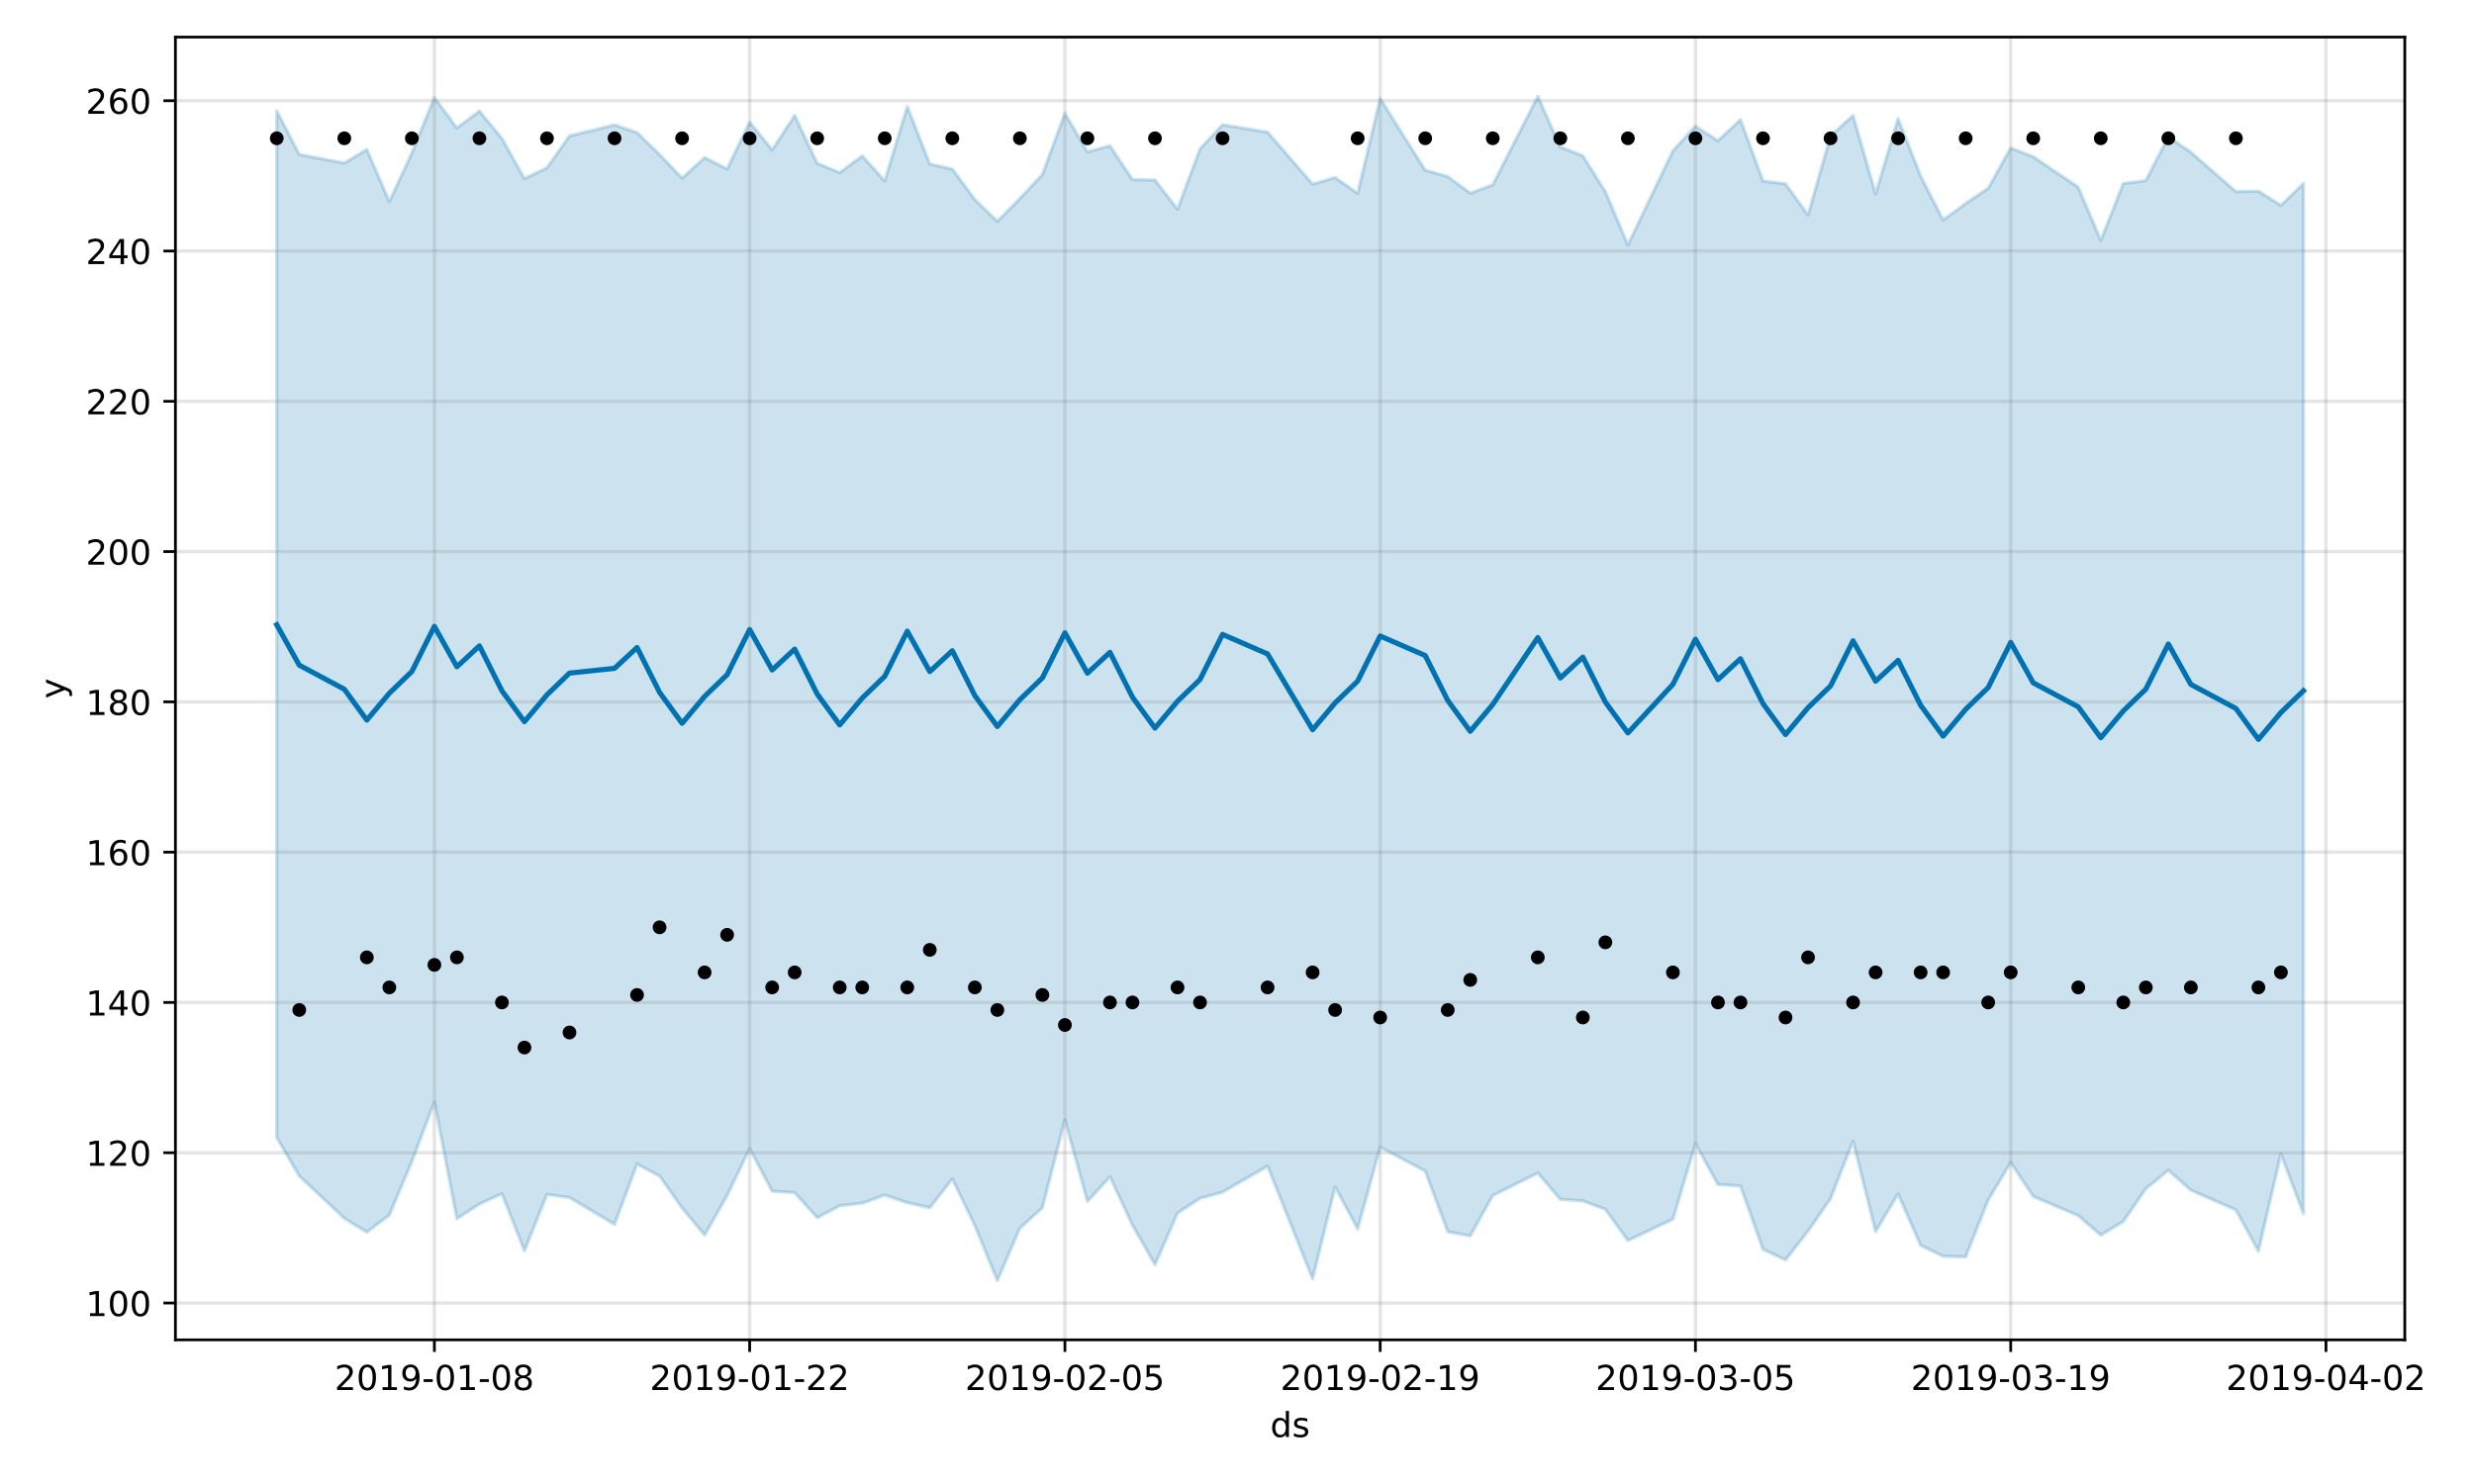 <?xml version="1.0" encoding="utf-8" standalone="no"?>
<!DOCTYPE svg PUBLIC "-//W3C//DTD SVG 1.1//EN"
  "http://www.w3.org/Graphics/SVG/1.1/DTD/svg11.dtd">
<!-- Created with matplotlib (https://matplotlib.org/) -->
<svg height="432pt" version="1.1" viewBox="0 0 720 432" width="720pt" xmlns="http://www.w3.org/2000/svg" xmlns:xlink="http://www.w3.org/1999/xlink">
 <defs>
  <style type="text/css">
*{stroke-linecap:butt;stroke-linejoin:round;}
  </style>
 </defs>
 <g id="figure_1">
  <g id="patch_1">
   <path d="M 0 432 
L 720 432 
L 720 0 
L 0 0 
z
" style="fill:#ffffff;"/>
  </g>
  <g id="axes_1">
   <g id="patch_2">
    <path d="M 51.05 390.04 
L 699.857 390.04 
L 699.857 10.8 
L 51.05 10.8 
z
" style="fill:#ffffff;"/>
   </g>
   <g id="PolyCollection_1">
    <defs>
     <path d="M 80.541 -399.733 
L 80.541 -100.851 
L 87.095 -89.651 
L 100.202 -77.348 
L 106.756 -73.288 
L 113.309 -78.273 
L 119.863 -93.858 
L 126.417 -111.229 
L 132.97 -77.204 
L 139.524 -81.495 
L 146.077 -84.491 
L 152.631 -67.885 
L 159.185 -84.285 
L 165.738 -83.377 
L 178.845 -75.58 
L 185.399 -93.127 
L 191.953 -89.629 
L 198.506 -80.343 
L 205.06 -72.458 
L 211.613 -83.954 
L 218.167 -97.635 
L 224.721 -85.224 
L 231.274 -84.81 
L 237.828 -77.503 
L 244.381 -80.994 
L 250.935 -81.736 
L 257.489 -84.107 
L 264.042 -81.881 
L 270.596 -80.41 
L 277.15 -88.801 
L 283.703 -75.252 
L 290.257 -59.198 
L 296.81 -74.462 
L 303.364 -80.407 
L 309.918 -106.011 
L 316.471 -82.222 
L 323.025 -89.415 
L 329.578 -75.363 
L 336.132 -63.833 
L 342.686 -78.853 
L 349.239 -83.133 
L 355.793 -84.956 
L 368.9 -92.516 
L 382.007 -59.722 
L 388.561 -86.482 
L 395.114 -74.263 
L 401.668 -98.047 
L 414.775 -91.088 
L 421.329 -73.437 
L 427.883 -72.206 
L 434.436 -83.981 
L 447.543 -90.512 
L 454.097 -82.853 
L 460.651 -82.391 
L 467.204 -79.955 
L 473.758 -70.865 
L 486.865 -77.078 
L 493.419 -99.048 
L 499.972 -87.172 
L 506.526 -86.751 
L 513.079 -68.315 
L 519.633 -65.224 
L 526.187 -73.599 
L 532.74 -83.057 
L 539.294 -99.813 
L 545.847 -73.486 
L 552.401 -84.438 
L 558.955 -69.444 
L 565.508 -66.308 
L 572.062 -66.128 
L 578.616 -82.642 
L 585.169 -93.563 
L 591.723 -83.711 
L 604.83 -78.126 
L 611.384 -72.459 
L 617.937 -76.43 
L 624.491 -85.917 
L 631.044 -91.333 
L 637.598 -85.518 
L 650.705 -79.788 
L 657.259 -67.784 
L 663.812 -96.04 
L 670.366 -78.679 
L 670.366 -378.579 
L 670.366 -378.579 
L 663.812 -372.22 
L 657.259 -376.364 
L 650.705 -376.239 
L 637.598 -387.674 
L 631.044 -392.148 
L 624.491 -379.437 
L 617.937 -378.573 
L 611.384 -362.043 
L 604.83 -377.511 
L 591.723 -386.369 
L 585.169 -388.898 
L 578.616 -377.214 
L 572.062 -372.789 
L 565.508 -367.963 
L 558.955 -380.76 
L 552.401 -397.455 
L 545.847 -375.573 
L 539.294 -398.377 
L 532.74 -392.463 
L 526.187 -369.43 
L 519.633 -378.475 
L 513.079 -379.307 
L 506.526 -397.174 
L 499.972 -391.039 
L 493.419 -395.255 
L 486.865 -388.095 
L 473.758 -360.678 
L 467.204 -376.231 
L 460.651 -386.639 
L 454.097 -389.235 
L 447.543 -403.962 
L 434.436 -378.203 
L 427.883 -375.766 
L 421.329 -380.61 
L 414.775 -382.462 
L 401.668 -403.306 
L 395.114 -375.711 
L 388.561 -380.322 
L 382.007 -378.389 
L 368.9 -393.529 
L 355.793 -395.687 
L 349.239 -388.661 
L 342.686 -371.086 
L 336.132 -379.607 
L 329.578 -379.723 
L 323.025 -389.556 
L 316.471 -387.804 
L 309.918 -399.02 
L 303.364 -381.218 
L 296.81 -374.214 
L 290.257 -367.588 
L 283.703 -373.912 
L 277.15 -382.791 
L 270.596 -384.237 
L 264.042 -400.989 
L 257.489 -379.335 
L 250.935 -386.627 
L 244.381 -381.756 
L 237.828 -384.463 
L 231.274 -398.395 
L 224.721 -388.385 
L 218.167 -396.438 
L 211.613 -382.809 
L 205.06 -386.126 
L 198.506 -380.143 
L 191.953 -387.032 
L 185.399 -393.393 
L 178.845 -395.633 
L 165.738 -392.431 
L 159.185 -383.166 
L 152.631 -379.992 
L 146.077 -391.699 
L 139.524 -399.664 
L 132.97 -394.756 
L 126.417 -403.607 
L 119.863 -387.478 
L 113.309 -373.32 
L 106.756 -388.497 
L 100.202 -384.539 
L 87.095 -387.031 
L 80.541 -399.733 
z
" id="mae1dd0c1ec" style="stroke:#0072b2;stroke-opacity:0.2;"/>
    </defs>
    <g clip-path="url(#p4a935076ee)">
     <use style="fill:#0072b2;fill-opacity:0.2;stroke:#0072b2;stroke-opacity:0.2;" x="0" xlink:href="#mae1dd0c1ec" y="432"/>
    </g>
   </g>
   <g id="matplotlib.axis_1">
    <g id="xtick_1">
     <g id="line2d_1">
      <path clip-path="url(#p4a935076ee)" d="M 126.417 390.04 
L 126.417 10.8 
" style="fill:none;stroke:#808080;stroke-linecap:square;stroke-opacity:0.2;"/>
     </g>
     <g id="line2d_2">
      <defs>
       <path d="M 0 0 
L 0 3.5 
" id="md3aa87fd51" style="stroke:#000000;stroke-width:0.8;"/>
      </defs>
      <g>
       <use style="stroke:#000000;stroke-width:0.8;" x="126.417" xlink:href="#md3aa87fd51" y="390.04"/>
      </g>
     </g>
     <g id="text_1">
      <!-- 2019-01-08 -->
      <defs>
       <path d="M 19.188 8.297 
L 53.609 8.297 
L 53.609 0 
L 7.328 0 
L 7.328 8.297 
Q 12.938 14.109 22.625 23.891 
Q 32.328 33.688 34.812 36.531 
Q 39.547 41.844 41.422 45.531 
Q 43.312 49.219 43.312 52.781 
Q 43.312 58.594 39.234 62.25 
Q 35.156 65.922 28.609 65.922 
Q 23.969 65.922 18.812 64.312 
Q 13.672 62.703 7.812 59.422 
L 7.812 69.391 
Q 13.766 71.781 18.938 73 
Q 24.125 74.219 28.422 74.219 
Q 39.75 74.219 46.484 68.547 
Q 53.219 62.891 53.219 53.422 
Q 53.219 48.922 51.531 44.891 
Q 49.859 40.875 45.406 35.406 
Q 44.188 33.984 37.641 27.219 
Q 31.109 20.453 19.188 8.297 
z
" id="DejaVuSans-50"/>
       <path d="M 31.781 66.406 
Q 24.172 66.406 20.328 58.906 
Q 16.5 51.422 16.5 36.375 
Q 16.5 21.391 20.328 13.891 
Q 24.172 6.391 31.781 6.391 
Q 39.453 6.391 43.281 13.891 
Q 47.125 21.391 47.125 36.375 
Q 47.125 51.422 43.281 58.906 
Q 39.453 66.406 31.781 66.406 
z
M 31.781 74.219 
Q 44.047 74.219 50.516 64.516 
Q 56.984 54.828 56.984 36.375 
Q 56.984 17.969 50.516 8.266 
Q 44.047 -1.422 31.781 -1.422 
Q 19.531 -1.422 13.062 8.266 
Q 6.594 17.969 6.594 36.375 
Q 6.594 54.828 13.062 64.516 
Q 19.531 74.219 31.781 74.219 
z
" id="DejaVuSans-48"/>
       <path d="M 12.406 8.297 
L 28.516 8.297 
L 28.516 63.922 
L 10.984 60.406 
L 10.984 69.391 
L 28.422 72.906 
L 38.281 72.906 
L 38.281 8.297 
L 54.391 8.297 
L 54.391 0 
L 12.406 0 
z
" id="DejaVuSans-49"/>
       <path d="M 10.984 1.516 
L 10.984 10.5 
Q 14.703 8.734 18.5 7.812 
Q 22.312 6.891 25.984 6.891 
Q 35.75 6.891 40.891 13.453 
Q 46.047 20.016 46.781 33.406 
Q 43.953 29.203 39.594 26.953 
Q 35.25 24.703 29.984 24.703 
Q 19.047 24.703 12.672 31.312 
Q 6.297 37.938 6.297 49.422 
Q 6.297 60.641 12.938 67.422 
Q 19.578 74.219 30.609 74.219 
Q 43.266 74.219 49.922 64.516 
Q 56.594 54.828 56.594 36.375 
Q 56.594 19.141 48.406 8.859 
Q 40.234 -1.422 26.422 -1.422 
Q 22.703 -1.422 18.891 -0.688 
Q 15.094 0.047 10.984 1.516 
z
M 30.609 32.422 
Q 37.25 32.422 41.125 36.953 
Q 45.016 41.5 45.016 49.422 
Q 45.016 57.281 41.125 61.844 
Q 37.25 66.406 30.609 66.406 
Q 23.969 66.406 20.094 61.844 
Q 16.219 57.281 16.219 49.422 
Q 16.219 41.5 20.094 36.953 
Q 23.969 32.422 30.609 32.422 
z
" id="DejaVuSans-57"/>
       <path d="M 4.891 31.391 
L 31.203 31.391 
L 31.203 23.391 
L 4.891 23.391 
z
" id="DejaVuSans-45"/>
       <path d="M 31.781 34.625 
Q 24.75 34.625 20.719 30.859 
Q 16.703 27.094 16.703 20.516 
Q 16.703 13.922 20.719 10.156 
Q 24.75 6.391 31.781 6.391 
Q 38.812 6.391 42.859 10.172 
Q 46.922 13.969 46.922 20.516 
Q 46.922 27.094 42.891 30.859 
Q 38.875 34.625 31.781 34.625 
z
M 21.922 38.812 
Q 15.578 40.375 12.031 44.719 
Q 8.5 49.078 8.5 55.328 
Q 8.5 64.062 14.719 69.141 
Q 20.953 74.219 31.781 74.219 
Q 42.672 74.219 48.875 69.141 
Q 55.078 64.062 55.078 55.328 
Q 55.078 49.078 51.531 44.719 
Q 48 40.375 41.703 38.812 
Q 48.828 37.156 52.797 32.312 
Q 56.781 27.484 56.781 20.516 
Q 56.781 9.906 50.312 4.234 
Q 43.844 -1.422 31.781 -1.422 
Q 19.734 -1.422 13.25 4.234 
Q 6.781 9.906 6.781 20.516 
Q 6.781 27.484 10.781 32.312 
Q 14.797 37.156 21.922 38.812 
z
M 18.312 54.391 
Q 18.312 48.734 21.844 45.562 
Q 25.391 42.391 31.781 42.391 
Q 38.141 42.391 41.719 45.562 
Q 45.312 48.734 45.312 54.391 
Q 45.312 60.062 41.719 63.234 
Q 38.141 66.406 31.781 66.406 
Q 25.391 66.406 21.844 63.234 
Q 18.312 60.062 18.312 54.391 
z
" id="DejaVuSans-56"/>
      </defs>
      <g transform="translate(97.359 404.638)scale(0.1 -0.1)">
       <use xlink:href="#DejaVuSans-50"/>
       <use x="63.623" xlink:href="#DejaVuSans-48"/>
       <use x="127.246" xlink:href="#DejaVuSans-49"/>
       <use x="190.869" xlink:href="#DejaVuSans-57"/>
       <use x="254.492" xlink:href="#DejaVuSans-45"/>
       <use x="290.576" xlink:href="#DejaVuSans-48"/>
       <use x="354.199" xlink:href="#DejaVuSans-49"/>
       <use x="417.822" xlink:href="#DejaVuSans-45"/>
       <use x="453.906" xlink:href="#DejaVuSans-48"/>
       <use x="517.529" xlink:href="#DejaVuSans-56"/>
      </g>
     </g>
    </g>
    <g id="xtick_2">
     <g id="line2d_3">
      <path clip-path="url(#p4a935076ee)" d="M 218.167 390.04 
L 218.167 10.8 
" style="fill:none;stroke:#808080;stroke-linecap:square;stroke-opacity:0.2;"/>
     </g>
     <g id="line2d_4">
      <g>
       <use style="stroke:#000000;stroke-width:0.8;" x="218.167" xlink:href="#md3aa87fd51" y="390.04"/>
      </g>
     </g>
     <g id="text_2">
      <!-- 2019-01-22 -->
      <g transform="translate(189.109 404.638)scale(0.1 -0.1)">
       <use xlink:href="#DejaVuSans-50"/>
       <use x="63.623" xlink:href="#DejaVuSans-48"/>
       <use x="127.246" xlink:href="#DejaVuSans-49"/>
       <use x="190.869" xlink:href="#DejaVuSans-57"/>
       <use x="254.492" xlink:href="#DejaVuSans-45"/>
       <use x="290.576" xlink:href="#DejaVuSans-48"/>
       <use x="354.199" xlink:href="#DejaVuSans-49"/>
       <use x="417.822" xlink:href="#DejaVuSans-45"/>
       <use x="453.906" xlink:href="#DejaVuSans-50"/>
       <use x="517.529" xlink:href="#DejaVuSans-50"/>
      </g>
     </g>
    </g>
    <g id="xtick_3">
     <g id="line2d_5">
      <path clip-path="url(#p4a935076ee)" d="M 309.918 390.04 
L 309.918 10.8 
" style="fill:none;stroke:#808080;stroke-linecap:square;stroke-opacity:0.2;"/>
     </g>
     <g id="line2d_6">
      <g>
       <use style="stroke:#000000;stroke-width:0.8;" x="309.918" xlink:href="#md3aa87fd51" y="390.04"/>
      </g>
     </g>
     <g id="text_3">
      <!-- 2019-02-05 -->
      <defs>
       <path d="M 10.797 72.906 
L 49.516 72.906 
L 49.516 64.594 
L 19.828 64.594 
L 19.828 46.734 
Q 21.969 47.469 24.109 47.828 
Q 26.266 48.188 28.422 48.188 
Q 40.625 48.188 47.75 41.5 
Q 54.891 34.812 54.891 23.391 
Q 54.891 11.625 47.562 5.094 
Q 40.234 -1.422 26.906 -1.422 
Q 22.312 -1.422 17.547 -0.641 
Q 12.797 0.141 7.719 1.703 
L 7.719 11.625 
Q 12.109 9.234 16.797 8.062 
Q 21.484 6.891 26.703 6.891 
Q 35.156 6.891 40.078 11.328 
Q 45.016 15.766 45.016 23.391 
Q 45.016 31 40.078 35.438 
Q 35.156 39.891 26.703 39.891 
Q 22.75 39.891 18.812 39.016 
Q 14.891 38.141 10.797 36.281 
z
" id="DejaVuSans-53"/>
      </defs>
      <g transform="translate(280.86 404.638)scale(0.1 -0.1)">
       <use xlink:href="#DejaVuSans-50"/>
       <use x="63.623" xlink:href="#DejaVuSans-48"/>
       <use x="127.246" xlink:href="#DejaVuSans-49"/>
       <use x="190.869" xlink:href="#DejaVuSans-57"/>
       <use x="254.492" xlink:href="#DejaVuSans-45"/>
       <use x="290.576" xlink:href="#DejaVuSans-48"/>
       <use x="354.199" xlink:href="#DejaVuSans-50"/>
       <use x="417.822" xlink:href="#DejaVuSans-45"/>
       <use x="453.906" xlink:href="#DejaVuSans-48"/>
       <use x="517.529" xlink:href="#DejaVuSans-53"/>
      </g>
     </g>
    </g>
    <g id="xtick_4">
     <g id="line2d_7">
      <path clip-path="url(#p4a935076ee)" d="M 401.668 390.04 
L 401.668 10.8 
" style="fill:none;stroke:#808080;stroke-linecap:square;stroke-opacity:0.2;"/>
     </g>
     <g id="line2d_8">
      <g>
       <use style="stroke:#000000;stroke-width:0.8;" x="401.668" xlink:href="#md3aa87fd51" y="390.04"/>
      </g>
     </g>
     <g id="text_4">
      <!-- 2019-02-19 -->
      <g transform="translate(372.61 404.638)scale(0.1 -0.1)">
       <use xlink:href="#DejaVuSans-50"/>
       <use x="63.623" xlink:href="#DejaVuSans-48"/>
       <use x="127.246" xlink:href="#DejaVuSans-49"/>
       <use x="190.869" xlink:href="#DejaVuSans-57"/>
       <use x="254.492" xlink:href="#DejaVuSans-45"/>
       <use x="290.576" xlink:href="#DejaVuSans-48"/>
       <use x="354.199" xlink:href="#DejaVuSans-50"/>
       <use x="417.822" xlink:href="#DejaVuSans-45"/>
       <use x="453.906" xlink:href="#DejaVuSans-49"/>
       <use x="517.529" xlink:href="#DejaVuSans-57"/>
      </g>
     </g>
    </g>
    <g id="xtick_5">
     <g id="line2d_9">
      <path clip-path="url(#p4a935076ee)" d="M 493.419 390.04 
L 493.419 10.8 
" style="fill:none;stroke:#808080;stroke-linecap:square;stroke-opacity:0.2;"/>
     </g>
     <g id="line2d_10">
      <g>
       <use style="stroke:#000000;stroke-width:0.8;" x="493.419" xlink:href="#md3aa87fd51" y="390.04"/>
      </g>
     </g>
     <g id="text_5">
      <!-- 2019-03-05 -->
      <defs>
       <path d="M 40.578 39.312 
Q 47.656 37.797 51.625 33 
Q 55.609 28.219 55.609 21.188 
Q 55.609 10.406 48.188 4.484 
Q 40.766 -1.422 27.094 -1.422 
Q 22.516 -1.422 17.656 -0.516 
Q 12.797 0.391 7.625 2.203 
L 7.625 11.719 
Q 11.719 9.328 16.594 8.109 
Q 21.484 6.891 26.812 6.891 
Q 36.078 6.891 40.938 10.547 
Q 45.797 14.203 45.797 21.188 
Q 45.797 27.641 41.281 31.266 
Q 36.766 34.906 28.719 34.906 
L 20.219 34.906 
L 20.219 43.016 
L 29.109 43.016 
Q 36.375 43.016 40.234 45.922 
Q 44.094 48.828 44.094 54.297 
Q 44.094 59.906 40.109 62.906 
Q 36.141 65.922 28.719 65.922 
Q 24.656 65.922 20.016 65.031 
Q 15.375 64.156 9.812 62.312 
L 9.812 71.094 
Q 15.438 72.656 20.344 73.438 
Q 25.25 74.219 29.594 74.219 
Q 40.828 74.219 47.359 69.109 
Q 53.906 64.016 53.906 55.328 
Q 53.906 49.266 50.438 45.094 
Q 46.969 40.922 40.578 39.312 
z
" id="DejaVuSans-51"/>
      </defs>
      <g transform="translate(464.361 404.638)scale(0.1 -0.1)">
       <use xlink:href="#DejaVuSans-50"/>
       <use x="63.623" xlink:href="#DejaVuSans-48"/>
       <use x="127.246" xlink:href="#DejaVuSans-49"/>
       <use x="190.869" xlink:href="#DejaVuSans-57"/>
       <use x="254.492" xlink:href="#DejaVuSans-45"/>
       <use x="290.576" xlink:href="#DejaVuSans-48"/>
       <use x="354.199" xlink:href="#DejaVuSans-51"/>
       <use x="417.822" xlink:href="#DejaVuSans-45"/>
       <use x="453.906" xlink:href="#DejaVuSans-48"/>
       <use x="517.529" xlink:href="#DejaVuSans-53"/>
      </g>
     </g>
    </g>
    <g id="xtick_6">
     <g id="line2d_11">
      <path clip-path="url(#p4a935076ee)" d="M 585.169 390.04 
L 585.169 10.8 
" style="fill:none;stroke:#808080;stroke-linecap:square;stroke-opacity:0.2;"/>
     </g>
     <g id="line2d_12">
      <g>
       <use style="stroke:#000000;stroke-width:0.8;" x="585.169" xlink:href="#md3aa87fd51" y="390.04"/>
      </g>
     </g>
     <g id="text_6">
      <!-- 2019-03-19 -->
      <g transform="translate(556.111 404.638)scale(0.1 -0.1)">
       <use xlink:href="#DejaVuSans-50"/>
       <use x="63.623" xlink:href="#DejaVuSans-48"/>
       <use x="127.246" xlink:href="#DejaVuSans-49"/>
       <use x="190.869" xlink:href="#DejaVuSans-57"/>
       <use x="254.492" xlink:href="#DejaVuSans-45"/>
       <use x="290.576" xlink:href="#DejaVuSans-48"/>
       <use x="354.199" xlink:href="#DejaVuSans-51"/>
       <use x="417.822" xlink:href="#DejaVuSans-45"/>
       <use x="453.906" xlink:href="#DejaVuSans-49"/>
       <use x="517.529" xlink:href="#DejaVuSans-57"/>
      </g>
     </g>
    </g>
    <g id="xtick_7">
     <g id="line2d_13">
      <path clip-path="url(#p4a935076ee)" d="M 676.92 390.04 
L 676.92 10.8 
" style="fill:none;stroke:#808080;stroke-linecap:square;stroke-opacity:0.2;"/>
     </g>
     <g id="line2d_14">
      <g>
       <use style="stroke:#000000;stroke-width:0.8;" x="676.92" xlink:href="#md3aa87fd51" y="390.04"/>
      </g>
     </g>
     <g id="text_7">
      <!-- 2019-04-02 -->
      <defs>
       <path d="M 37.797 64.312 
L 12.891 25.391 
L 37.797 25.391 
z
M 35.203 72.906 
L 47.609 72.906 
L 47.609 25.391 
L 58.016 25.391 
L 58.016 17.188 
L 47.609 17.188 
L 47.609 0 
L 37.797 0 
L 37.797 17.188 
L 4.891 17.188 
L 4.891 26.703 
z
" id="DejaVuSans-52"/>
      </defs>
      <g transform="translate(647.862 404.638)scale(0.1 -0.1)">
       <use xlink:href="#DejaVuSans-50"/>
       <use x="63.623" xlink:href="#DejaVuSans-48"/>
       <use x="127.246" xlink:href="#DejaVuSans-49"/>
       <use x="190.869" xlink:href="#DejaVuSans-57"/>
       <use x="254.492" xlink:href="#DejaVuSans-45"/>
       <use x="290.576" xlink:href="#DejaVuSans-48"/>
       <use x="354.199" xlink:href="#DejaVuSans-52"/>
       <use x="417.822" xlink:href="#DejaVuSans-45"/>
       <use x="453.906" xlink:href="#DejaVuSans-48"/>
       <use x="517.529" xlink:href="#DejaVuSans-50"/>
      </g>
     </g>
    </g>
    <g id="text_8">
     <!-- ds -->
     <defs>
      <path d="M 45.406 46.391 
L 45.406 75.984 
L 54.391 75.984 
L 54.391 0 
L 45.406 0 
L 45.406 8.203 
Q 42.578 3.328 38.25 0.953 
Q 33.938 -1.422 27.875 -1.422 
Q 17.969 -1.422 11.734 6.484 
Q 5.516 14.406 5.516 27.297 
Q 5.516 40.188 11.734 48.094 
Q 17.969 56 27.875 56 
Q 33.938 56 38.25 53.625 
Q 42.578 51.266 45.406 46.391 
z
M 14.797 27.297 
Q 14.797 17.391 18.875 11.75 
Q 22.953 6.109 30.078 6.109 
Q 37.203 6.109 41.297 11.75 
Q 45.406 17.391 45.406 27.297 
Q 45.406 37.203 41.297 42.844 
Q 37.203 48.484 30.078 48.484 
Q 22.953 48.484 18.875 42.844 
Q 14.797 37.203 14.797 27.297 
z
" id="DejaVuSans-100"/>
      <path d="M 44.281 53.078 
L 44.281 44.578 
Q 40.484 46.531 36.375 47.5 
Q 32.281 48.484 27.875 48.484 
Q 21.188 48.484 17.844 46.438 
Q 14.5 44.391 14.5 40.281 
Q 14.5 37.156 16.891 35.375 
Q 19.281 33.594 26.516 31.984 
L 29.594 31.297 
Q 39.156 29.25 43.188 25.516 
Q 47.219 21.781 47.219 15.094 
Q 47.219 7.469 41.188 3.016 
Q 35.156 -1.422 24.609 -1.422 
Q 20.219 -1.422 15.453 -0.562 
Q 10.688 0.297 5.422 2 
L 5.422 11.281 
Q 10.406 8.688 15.234 7.391 
Q 20.062 6.109 24.812 6.109 
Q 31.156 6.109 34.562 8.281 
Q 37.984 10.453 37.984 14.406 
Q 37.984 18.062 35.516 20.016 
Q 33.062 21.969 24.703 23.781 
L 21.578 24.516 
Q 13.234 26.266 9.516 29.906 
Q 5.812 33.547 5.812 39.891 
Q 5.812 47.609 11.281 51.797 
Q 16.75 56 26.812 56 
Q 31.781 56 36.172 55.266 
Q 40.578 54.547 44.281 53.078 
z
" id="DejaVuSans-115"/>
     </defs>
     <g transform="translate(369.675 418.317)scale(0.1 -0.1)">
      <use xlink:href="#DejaVuSans-100"/>
      <use x="63.477" xlink:href="#DejaVuSans-115"/>
     </g>
    </g>
   </g>
   <g id="matplotlib.axis_2">
    <g id="ytick_1">
     <g id="line2d_15">
      <path clip-path="url(#p4a935076ee)" d="M 51.05 379.319 
L 699.857 379.319 
" style="fill:none;stroke:#808080;stroke-linecap:square;stroke-opacity:0.2;"/>
     </g>
     <g id="line2d_16">
      <defs>
       <path d="M 0 0 
L -3.5 0 
" id="m397273f703" style="stroke:#000000;stroke-width:0.8;"/>
      </defs>
      <g>
       <use style="stroke:#000000;stroke-width:0.8;" x="51.05" xlink:href="#m397273f703" y="379.319"/>
      </g>
     </g>
     <g id="text_9">
      <!-- 100 -->
      <g transform="translate(24.962 383.118)scale(0.1 -0.1)">
       <use xlink:href="#DejaVuSans-49"/>
       <use x="63.623" xlink:href="#DejaVuSans-48"/>
       <use x="127.246" xlink:href="#DejaVuSans-48"/>
      </g>
     </g>
    </g>
    <g id="ytick_2">
     <g id="line2d_17">
      <path clip-path="url(#p4a935076ee)" d="M 51.05 335.569 
L 699.857 335.569 
" style="fill:none;stroke:#808080;stroke-linecap:square;stroke-opacity:0.2;"/>
     </g>
     <g id="line2d_18">
      <g>
       <use style="stroke:#000000;stroke-width:0.8;" x="51.05" xlink:href="#m397273f703" y="335.569"/>
      </g>
     </g>
     <g id="text_10">
      <!-- 120 -->
      <g transform="translate(24.962 339.368)scale(0.1 -0.1)">
       <use xlink:href="#DejaVuSans-49"/>
       <use x="63.623" xlink:href="#DejaVuSans-50"/>
       <use x="127.246" xlink:href="#DejaVuSans-48"/>
      </g>
     </g>
    </g>
    <g id="ytick_3">
     <g id="line2d_19">
      <path clip-path="url(#p4a935076ee)" d="M 51.05 291.819 
L 699.857 291.819 
" style="fill:none;stroke:#808080;stroke-linecap:square;stroke-opacity:0.2;"/>
     </g>
     <g id="line2d_20">
      <g>
       <use style="stroke:#000000;stroke-width:0.8;" x="51.05" xlink:href="#m397273f703" y="291.819"/>
      </g>
     </g>
     <g id="text_11">
      <!-- 140 -->
      <g transform="translate(24.962 295.618)scale(0.1 -0.1)">
       <use xlink:href="#DejaVuSans-49"/>
       <use x="63.623" xlink:href="#DejaVuSans-52"/>
       <use x="127.246" xlink:href="#DejaVuSans-48"/>
      </g>
     </g>
    </g>
    <g id="ytick_4">
     <g id="line2d_21">
      <path clip-path="url(#p4a935076ee)" d="M 51.05 248.069 
L 699.857 248.069 
" style="fill:none;stroke:#808080;stroke-linecap:square;stroke-opacity:0.2;"/>
     </g>
     <g id="line2d_22">
      <g>
       <use style="stroke:#000000;stroke-width:0.8;" x="51.05" xlink:href="#m397273f703" y="248.069"/>
      </g>
     </g>
     <g id="text_12">
      <!-- 160 -->
      <defs>
       <path d="M 33.016 40.375 
Q 26.375 40.375 22.484 35.828 
Q 18.609 31.297 18.609 23.391 
Q 18.609 15.531 22.484 10.953 
Q 26.375 6.391 33.016 6.391 
Q 39.656 6.391 43.531 10.953 
Q 47.406 15.531 47.406 23.391 
Q 47.406 31.297 43.531 35.828 
Q 39.656 40.375 33.016 40.375 
z
M 52.594 71.297 
L 52.594 62.312 
Q 48.875 64.062 45.094 64.984 
Q 41.312 65.922 37.594 65.922 
Q 27.828 65.922 22.672 59.328 
Q 17.531 52.734 16.797 39.406 
Q 19.672 43.656 24.016 45.922 
Q 28.375 48.188 33.594 48.188 
Q 44.578 48.188 50.953 41.516 
Q 57.328 34.859 57.328 23.391 
Q 57.328 12.156 50.688 5.359 
Q 44.047 -1.422 33.016 -1.422 
Q 20.359 -1.422 13.672 8.266 
Q 6.984 17.969 6.984 36.375 
Q 6.984 53.656 15.188 63.938 
Q 23.391 74.219 37.203 74.219 
Q 40.922 74.219 44.703 73.484 
Q 48.484 72.75 52.594 71.297 
z
" id="DejaVuSans-54"/>
      </defs>
      <g transform="translate(24.962 251.868)scale(0.1 -0.1)">
       <use xlink:href="#DejaVuSans-49"/>
       <use x="63.623" xlink:href="#DejaVuSans-54"/>
       <use x="127.246" xlink:href="#DejaVuSans-48"/>
      </g>
     </g>
    </g>
    <g id="ytick_5">
     <g id="line2d_23">
      <path clip-path="url(#p4a935076ee)" d="M 51.05 204.319 
L 699.857 204.319 
" style="fill:none;stroke:#808080;stroke-linecap:square;stroke-opacity:0.2;"/>
     </g>
     <g id="line2d_24">
      <g>
       <use style="stroke:#000000;stroke-width:0.8;" x="51.05" xlink:href="#m397273f703" y="204.319"/>
      </g>
     </g>
     <g id="text_13">
      <!-- 180 -->
      <g transform="translate(24.962 208.119)scale(0.1 -0.1)">
       <use xlink:href="#DejaVuSans-49"/>
       <use x="63.623" xlink:href="#DejaVuSans-56"/>
       <use x="127.246" xlink:href="#DejaVuSans-48"/>
      </g>
     </g>
    </g>
    <g id="ytick_6">
     <g id="line2d_25">
      <path clip-path="url(#p4a935076ee)" d="M 51.05 160.57 
L 699.857 160.57 
" style="fill:none;stroke:#808080;stroke-linecap:square;stroke-opacity:0.2;"/>
     </g>
     <g id="line2d_26">
      <g>
       <use style="stroke:#000000;stroke-width:0.8;" x="51.05" xlink:href="#m397273f703" y="160.57"/>
      </g>
     </g>
     <g id="text_14">
      <!-- 200 -->
      <g transform="translate(24.962 164.369)scale(0.1 -0.1)">
       <use xlink:href="#DejaVuSans-50"/>
       <use x="63.623" xlink:href="#DejaVuSans-48"/>
       <use x="127.246" xlink:href="#DejaVuSans-48"/>
      </g>
     </g>
    </g>
    <g id="ytick_7">
     <g id="line2d_27">
      <path clip-path="url(#p4a935076ee)" d="M 51.05 116.82 
L 699.857 116.82 
" style="fill:none;stroke:#808080;stroke-linecap:square;stroke-opacity:0.2;"/>
     </g>
     <g id="line2d_28">
      <g>
       <use style="stroke:#000000;stroke-width:0.8;" x="51.05" xlink:href="#m397273f703" y="116.82"/>
      </g>
     </g>
     <g id="text_15">
      <!-- 220 -->
      <g transform="translate(24.962 120.619)scale(0.1 -0.1)">
       <use xlink:href="#DejaVuSans-50"/>
       <use x="63.623" xlink:href="#DejaVuSans-50"/>
       <use x="127.246" xlink:href="#DejaVuSans-48"/>
      </g>
     </g>
    </g>
    <g id="ytick_8">
     <g id="line2d_29">
      <path clip-path="url(#p4a935076ee)" d="M 51.05 73.07 
L 699.857 73.07 
" style="fill:none;stroke:#808080;stroke-linecap:square;stroke-opacity:0.2;"/>
     </g>
     <g id="line2d_30">
      <g>
       <use style="stroke:#000000;stroke-width:0.8;" x="51.05" xlink:href="#m397273f703" y="73.07"/>
      </g>
     </g>
     <g id="text_16">
      <!-- 240 -->
      <g transform="translate(24.962 76.869)scale(0.1 -0.1)">
       <use xlink:href="#DejaVuSans-50"/>
       <use x="63.623" xlink:href="#DejaVuSans-52"/>
       <use x="127.246" xlink:href="#DejaVuSans-48"/>
      </g>
     </g>
    </g>
    <g id="ytick_9">
     <g id="line2d_31">
      <path clip-path="url(#p4a935076ee)" d="M 51.05 29.32 
L 699.857 29.32 
" style="fill:none;stroke:#808080;stroke-linecap:square;stroke-opacity:0.2;"/>
     </g>
     <g id="line2d_32">
      <g>
       <use style="stroke:#000000;stroke-width:0.8;" x="51.05" xlink:href="#m397273f703" y="29.32"/>
      </g>
     </g>
     <g id="text_17">
      <!-- 260 -->
      <g transform="translate(24.962 33.119)scale(0.1 -0.1)">
       <use xlink:href="#DejaVuSans-50"/>
       <use x="63.623" xlink:href="#DejaVuSans-54"/>
       <use x="127.246" xlink:href="#DejaVuSans-48"/>
      </g>
     </g>
    </g>
    <g id="text_18">
     <!-- y -->
     <defs>
      <path d="M 32.172 -5.078 
Q 28.375 -14.844 24.75 -17.812 
Q 21.141 -20.797 15.094 -20.797 
L 7.906 -20.797 
L 7.906 -13.281 
L 13.188 -13.281 
Q 16.891 -13.281 18.938 -11.516 
Q 21 -9.766 23.484 -3.219 
L 25.094 0.875 
L 2.984 54.688 
L 12.5 54.688 
L 29.594 11.922 
L 46.688 54.688 
L 56.203 54.688 
z
" id="DejaVuSans-121"/>
     </defs>
     <g transform="translate(18.883 203.379)rotate(-90)scale(0.1 -0.1)">
      <use xlink:href="#DejaVuSans-121"/>
     </g>
    </g>
   </g>
   <g id="line2d_33">
    <defs>
     <path d="M 0 1.5 
C 0.398 1.5 0.779 1.342 1.061 1.061 
C 1.342 0.779 1.5 0.398 1.5 0 
C 1.5 -0.398 1.342 -0.779 1.061 -1.061 
C 0.779 -1.342 0.398 -1.5 0 -1.5 
C -0.398 -1.5 -0.779 -1.342 -1.061 -1.061 
C -1.342 -0.779 -1.5 -0.398 -1.5 0 
C -1.5 0.398 -1.342 0.779 -1.061 1.061 
C -0.779 1.342 -0.398 1.5 0 1.5 
z
" id="m345afa2c50" style="stroke:#000000;"/>
    </defs>
    <g clip-path="url(#p4a935076ee)">
     <use style="stroke:#000000;" x="80.541" xlink:href="#m345afa2c50" y="40.257"/>
     <use style="stroke:#000000;" x="87.095" xlink:href="#m345afa2c50" y="294.007"/>
     <use style="stroke:#000000;" x="100.202" xlink:href="#m345afa2c50" y="40.257"/>
     <use style="stroke:#000000;" x="106.756" xlink:href="#m345afa2c50" y="278.694"/>
     <use style="stroke:#000000;" x="113.309" xlink:href="#m345afa2c50" y="287.444"/>
     <use style="stroke:#000000;" x="119.863" xlink:href="#m345afa2c50" y="40.257"/>
     <use style="stroke:#000000;" x="126.417" xlink:href="#m345afa2c50" y="280.882"/>
     <use style="stroke:#000000;" x="132.97" xlink:href="#m345afa2c50" y="278.694"/>
     <use style="stroke:#000000;" x="139.524" xlink:href="#m345afa2c50" y="40.257"/>
     <use style="stroke:#000000;" x="146.077" xlink:href="#m345afa2c50" y="291.819"/>
     <use style="stroke:#000000;" x="152.631" xlink:href="#m345afa2c50" y="304.944"/>
     <use style="stroke:#000000;" x="159.185" xlink:href="#m345afa2c50" y="40.257"/>
     <use style="stroke:#000000;" x="165.738" xlink:href="#m345afa2c50" y="300.569"/>
     <use style="stroke:#000000;" x="178.845" xlink:href="#m345afa2c50" y="40.257"/>
     <use style="stroke:#000000;" x="185.399" xlink:href="#m345afa2c50" y="289.632"/>
     <use style="stroke:#000000;" x="191.953" xlink:href="#m345afa2c50" y="269.944"/>
     <use style="stroke:#000000;" x="198.506" xlink:href="#m345afa2c50" y="40.257"/>
     <use style="stroke:#000000;" x="205.06" xlink:href="#m345afa2c50" y="283.069"/>
     <use style="stroke:#000000;" x="211.613" xlink:href="#m345afa2c50" y="272.132"/>
     <use style="stroke:#000000;" x="218.167" xlink:href="#m345afa2c50" y="40.257"/>
     <use style="stroke:#000000;" x="224.721" xlink:href="#m345afa2c50" y="287.444"/>
     <use style="stroke:#000000;" x="231.274" xlink:href="#m345afa2c50" y="283.069"/>
     <use style="stroke:#000000;" x="237.828" xlink:href="#m345afa2c50" y="40.257"/>
     <use style="stroke:#000000;" x="244.381" xlink:href="#m345afa2c50" y="287.444"/>
     <use style="stroke:#000000;" x="250.935" xlink:href="#m345afa2c50" y="287.444"/>
     <use style="stroke:#000000;" x="257.489" xlink:href="#m345afa2c50" y="40.257"/>
     <use style="stroke:#000000;" x="264.042" xlink:href="#m345afa2c50" y="287.444"/>
     <use style="stroke:#000000;" x="270.596" xlink:href="#m345afa2c50" y="276.507"/>
     <use style="stroke:#000000;" x="277.15" xlink:href="#m345afa2c50" y="40.257"/>
     <use style="stroke:#000000;" x="283.703" xlink:href="#m345afa2c50" y="287.444"/>
     <use style="stroke:#000000;" x="290.257" xlink:href="#m345afa2c50" y="294.007"/>
     <use style="stroke:#000000;" x="296.81" xlink:href="#m345afa2c50" y="40.257"/>
     <use style="stroke:#000000;" x="303.364" xlink:href="#m345afa2c50" y="289.632"/>
     <use style="stroke:#000000;" x="309.918" xlink:href="#m345afa2c50" y="298.382"/>
     <use style="stroke:#000000;" x="316.471" xlink:href="#m345afa2c50" y="40.257"/>
     <use style="stroke:#000000;" x="323.025" xlink:href="#m345afa2c50" y="291.819"/>
     <use style="stroke:#000000;" x="329.578" xlink:href="#m345afa2c50" y="291.819"/>
     <use style="stroke:#000000;" x="336.132" xlink:href="#m345afa2c50" y="40.257"/>
     <use style="stroke:#000000;" x="342.686" xlink:href="#m345afa2c50" y="287.444"/>
     <use style="stroke:#000000;" x="349.239" xlink:href="#m345afa2c50" y="291.819"/>
     <use style="stroke:#000000;" x="355.793" xlink:href="#m345afa2c50" y="40.257"/>
     <use style="stroke:#000000;" x="368.9" xlink:href="#m345afa2c50" y="287.444"/>
     <use style="stroke:#000000;" x="382.007" xlink:href="#m345afa2c50" y="283.069"/>
     <use style="stroke:#000000;" x="388.561" xlink:href="#m345afa2c50" y="294.007"/>
     <use style="stroke:#000000;" x="395.114" xlink:href="#m345afa2c50" y="40.257"/>
     <use style="stroke:#000000;" x="401.668" xlink:href="#m345afa2c50" y="296.194"/>
     <use style="stroke:#000000;" x="414.775" xlink:href="#m345afa2c50" y="40.257"/>
     <use style="stroke:#000000;" x="421.329" xlink:href="#m345afa2c50" y="294.007"/>
     <use style="stroke:#000000;" x="427.883" xlink:href="#m345afa2c50" y="285.257"/>
     <use style="stroke:#000000;" x="434.436" xlink:href="#m345afa2c50" y="40.257"/>
     <use style="stroke:#000000;" x="447.543" xlink:href="#m345afa2c50" y="278.694"/>
     <use style="stroke:#000000;" x="454.097" xlink:href="#m345afa2c50" y="40.257"/>
     <use style="stroke:#000000;" x="460.651" xlink:href="#m345afa2c50" y="296.194"/>
     <use style="stroke:#000000;" x="467.204" xlink:href="#m345afa2c50" y="274.319"/>
     <use style="stroke:#000000;" x="473.758" xlink:href="#m345afa2c50" y="40.257"/>
     <use style="stroke:#000000;" x="486.865" xlink:href="#m345afa2c50" y="283.069"/>
     <use style="stroke:#000000;" x="493.419" xlink:href="#m345afa2c50" y="40.257"/>
     <use style="stroke:#000000;" x="499.972" xlink:href="#m345afa2c50" y="291.819"/>
     <use style="stroke:#000000;" x="506.526" xlink:href="#m345afa2c50" y="291.819"/>
     <use style="stroke:#000000;" x="513.079" xlink:href="#m345afa2c50" y="40.257"/>
     <use style="stroke:#000000;" x="519.633" xlink:href="#m345afa2c50" y="296.194"/>
     <use style="stroke:#000000;" x="526.187" xlink:href="#m345afa2c50" y="278.694"/>
     <use style="stroke:#000000;" x="532.74" xlink:href="#m345afa2c50" y="40.257"/>
     <use style="stroke:#000000;" x="539.294" xlink:href="#m345afa2c50" y="291.819"/>
     <use style="stroke:#000000;" x="545.847" xlink:href="#m345afa2c50" y="283.069"/>
     <use style="stroke:#000000;" x="552.401" xlink:href="#m345afa2c50" y="40.257"/>
     <use style="stroke:#000000;" x="558.955" xlink:href="#m345afa2c50" y="283.069"/>
     <use style="stroke:#000000;" x="565.508" xlink:href="#m345afa2c50" y="283.069"/>
     <use style="stroke:#000000;" x="572.062" xlink:href="#m345afa2c50" y="40.257"/>
     <use style="stroke:#000000;" x="578.616" xlink:href="#m345afa2c50" y="291.819"/>
     <use style="stroke:#000000;" x="585.169" xlink:href="#m345afa2c50" y="283.069"/>
     <use style="stroke:#000000;" x="591.723" xlink:href="#m345afa2c50" y="40.257"/>
     <use style="stroke:#000000;" x="604.83" xlink:href="#m345afa2c50" y="287.444"/>
     <use style="stroke:#000000;" x="611.384" xlink:href="#m345afa2c50" y="40.257"/>
     <use style="stroke:#000000;" x="617.937" xlink:href="#m345afa2c50" y="291.819"/>
     <use style="stroke:#000000;" x="624.491" xlink:href="#m345afa2c50" y="287.444"/>
     <use style="stroke:#000000;" x="631.044" xlink:href="#m345afa2c50" y="40.257"/>
     <use style="stroke:#000000;" x="637.598" xlink:href="#m345afa2c50" y="287.444"/>
     <use style="stroke:#000000;" x="650.705" xlink:href="#m345afa2c50" y="40.257"/>
     <use style="stroke:#000000;" x="657.259" xlink:href="#m345afa2c50" y="287.444"/>
     <use style="stroke:#000000;" x="663.812" xlink:href="#m345afa2c50" y="283.069"/>
    </g>
   </g>
   <g id="line2d_34">
    <path clip-path="url(#p4a935076ee)" d="M 80.541 181.871 
L 87.095 193.628 
L 100.202 200.628 
L 106.756 209.618 
L 113.309 201.799 
L 119.863 195.473 
L 126.417 182.339 
L 132.97 194.096 
L 139.524 188.023 
L 146.077 201.095 
L 152.631 210.085 
L 159.185 202.266 
L 165.738 195.941 
L 178.845 194.563 
L 185.399 188.491 
L 191.953 201.563 
L 198.506 210.553 
L 205.06 202.734 
L 211.613 196.408 
L 218.167 183.274 
L 224.721 195.031 
L 231.274 188.958 
L 237.828 202.03 
L 244.381 211.021 
L 250.935 203.202 
L 257.489 196.876 
L 264.042 183.742 
L 270.596 195.498 
L 277.15 189.426 
L 283.703 202.498 
L 290.257 211.488 
L 296.81 203.669 
L 303.364 197.344 
L 309.918 184.209 
L 316.471 195.966 
L 323.025 189.894 
L 329.578 202.966 
L 336.132 211.956 
L 342.686 204.137 
L 349.239 197.811 
L 355.793 184.677 
L 368.9 190.361 
L 382.007 212.423 
L 388.561 204.604 
L 395.114 198.279 
L 401.668 185.145 
L 414.775 190.829 
L 421.329 203.901 
L 427.883 212.891 
L 434.436 205.072 
L 447.543 185.612 
L 454.097 197.369 
L 460.651 191.296 
L 467.204 204.368 
L 473.758 213.359 
L 486.865 199.214 
L 493.419 186.08 
L 499.972 197.836 
L 506.526 191.764 
L 513.079 204.836 
L 519.633 213.826 
L 526.187 206.007 
L 532.74 199.682 
L 539.294 186.547 
L 545.847 198.304 
L 552.401 192.232 
L 558.955 205.304 
L 565.508 214.294 
L 572.062 206.475 
L 578.616 200.149 
L 585.169 187.015 
L 591.723 198.772 
L 604.83 205.771 
L 611.384 214.762 
L 617.937 206.943 
L 624.491 200.617 
L 631.044 187.483 
L 637.598 199.239 
L 650.705 206.239 
L 657.259 215.229 
L 663.812 207.41 
L 670.366 201.085 
" style="fill:none;stroke:#0072b2;stroke-linecap:square;stroke-width:1.5;"/>
   </g>
   <g id="patch_3">
    <path d="M 51.05 390.04 
L 51.05 10.8 
" style="fill:none;stroke:#000000;stroke-linecap:square;stroke-linejoin:miter;stroke-width:0.8;"/>
   </g>
   <g id="patch_4">
    <path d="M 699.857 390.04 
L 699.857 10.8 
" style="fill:none;stroke:#000000;stroke-linecap:square;stroke-linejoin:miter;stroke-width:0.8;"/>
   </g>
   <g id="patch_5">
    <path d="M 51.05 390.04 
L 699.857 390.04 
" style="fill:none;stroke:#000000;stroke-linecap:square;stroke-linejoin:miter;stroke-width:0.8;"/>
   </g>
   <g id="patch_6">
    <path d="M 51.05 10.8 
L 699.857 10.8 
" style="fill:none;stroke:#000000;stroke-linecap:square;stroke-linejoin:miter;stroke-width:0.8;"/>
   </g>
  </g>
 </g>
 <defs>
  <clipPath id="p4a935076ee">
   <rect height="379.24" width="648.807" x="51.05" y="10.8"/>
  </clipPath>
 </defs>
</svg>
